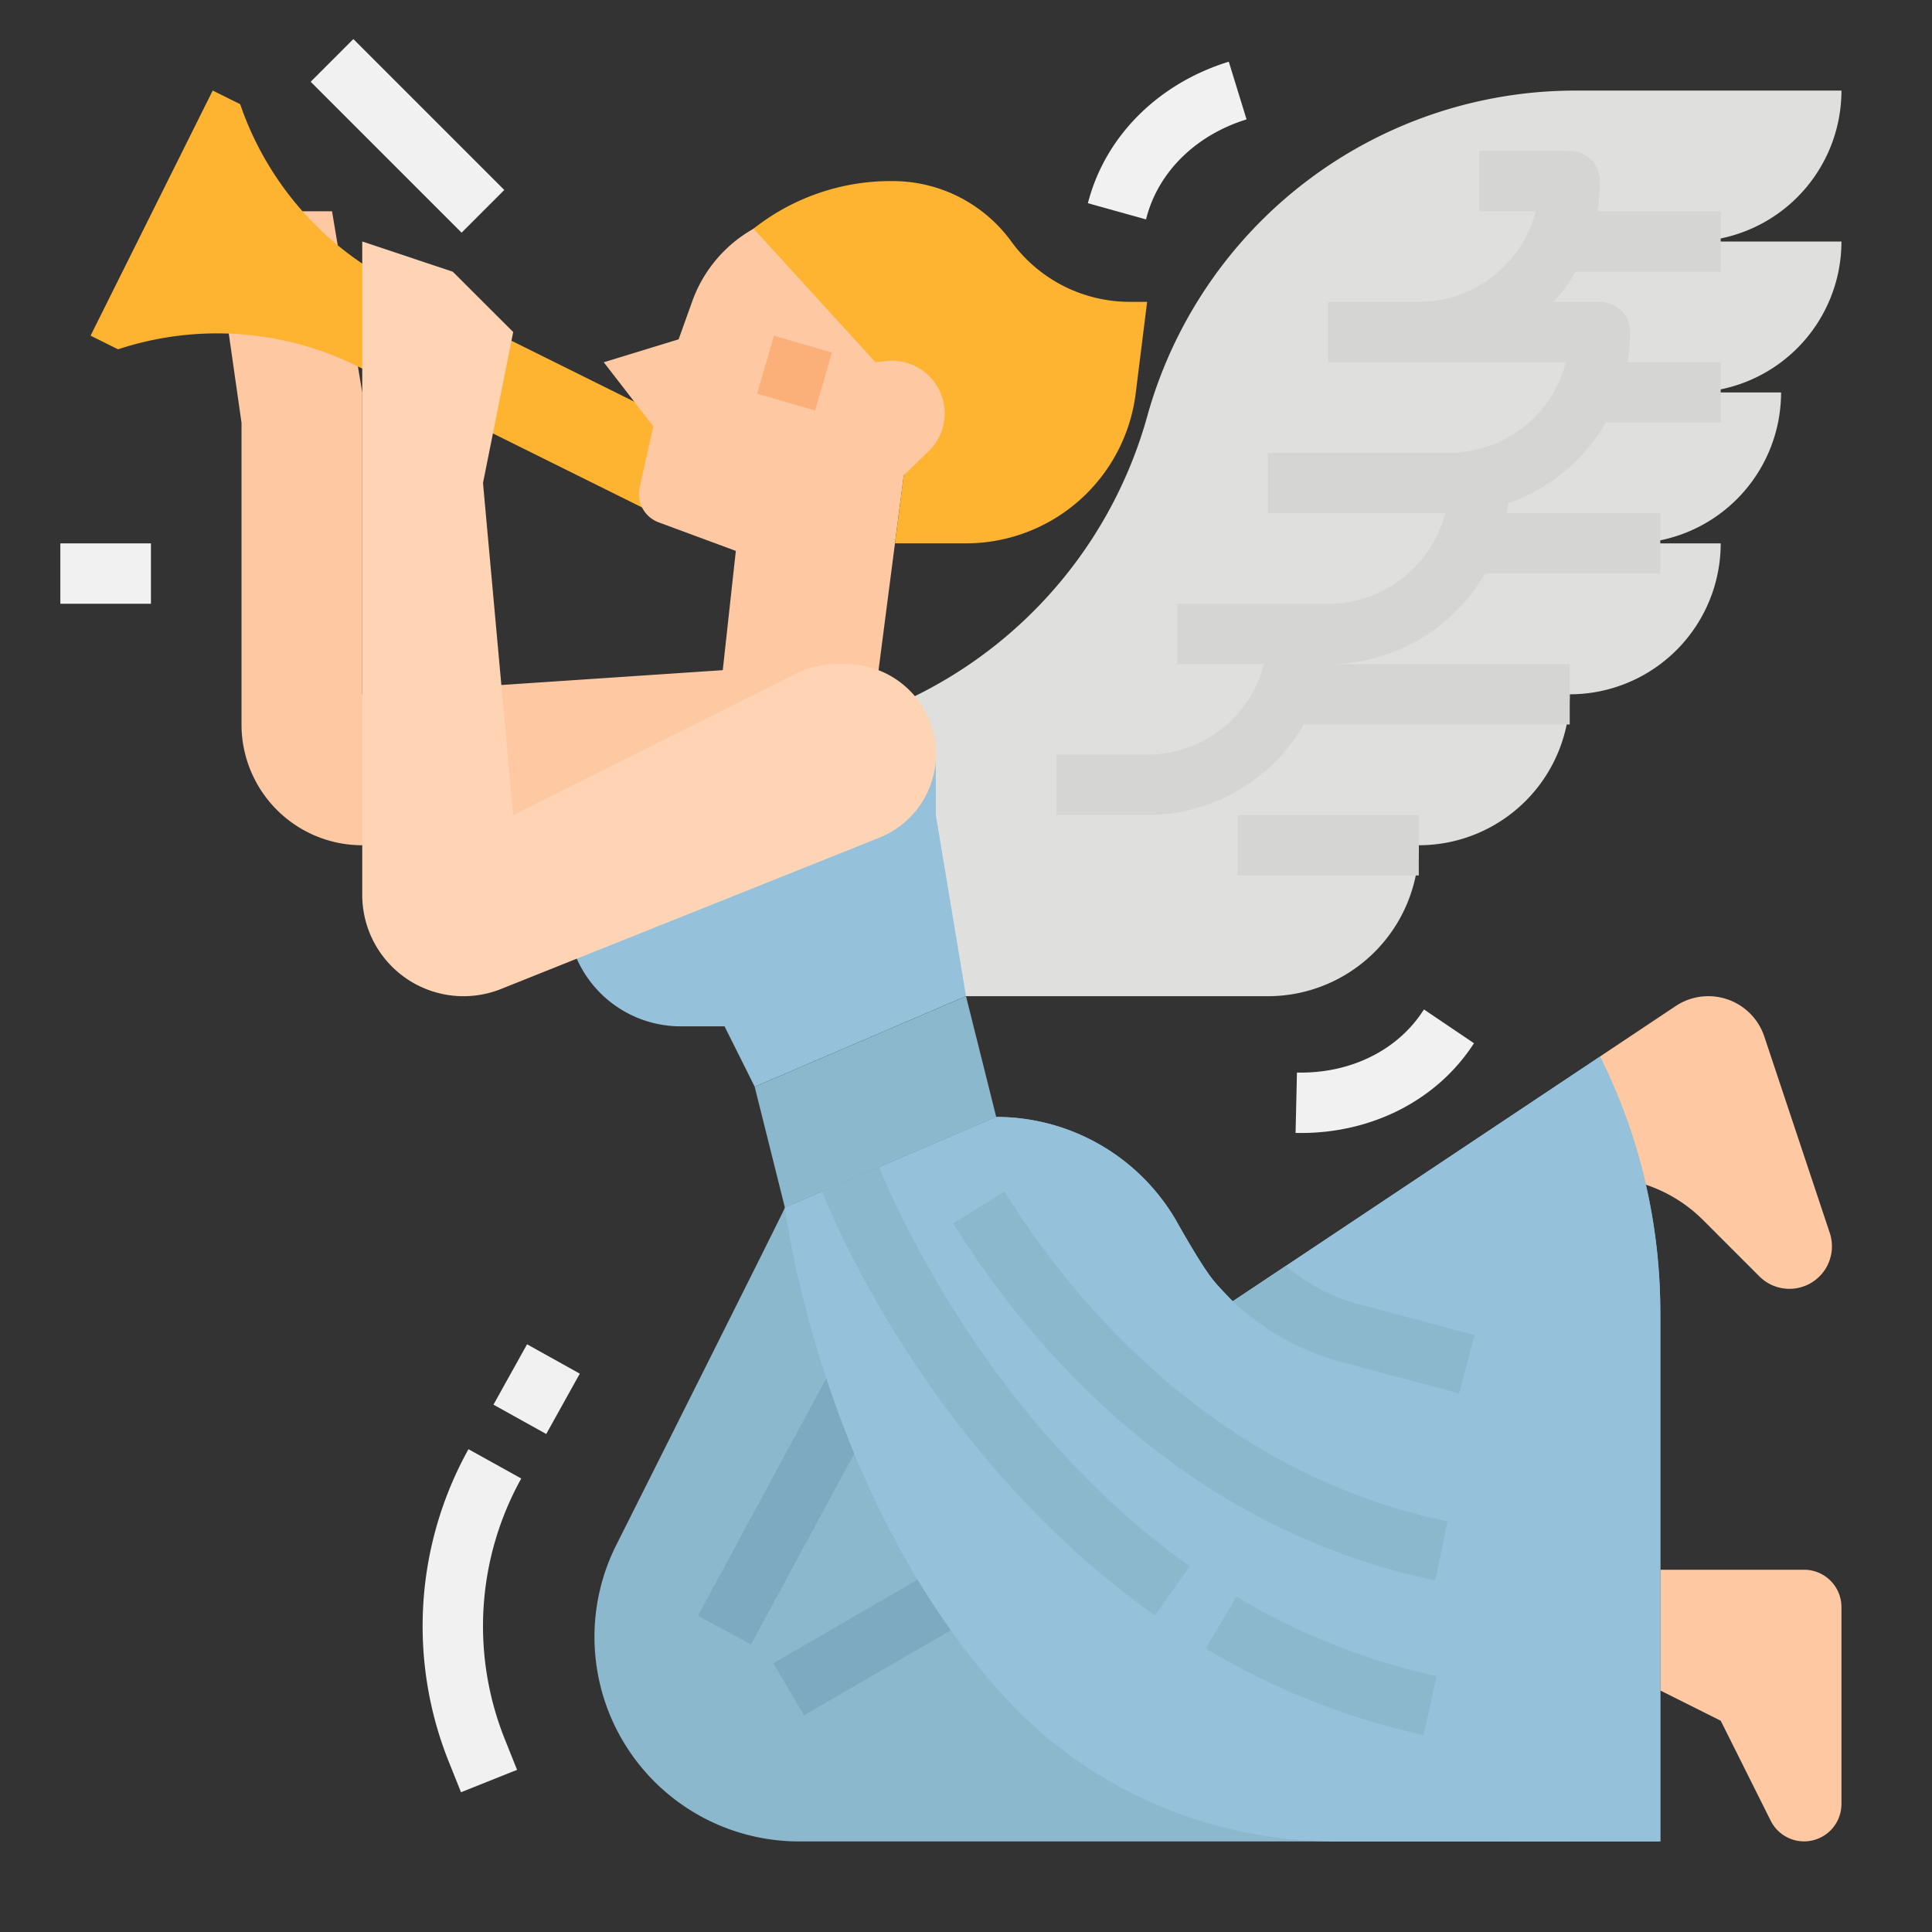 <svg width="60" height="60" fill="none" xmlns="http://www.w3.org/2000/svg"><rect width="100%" height="100%" fill="#333333" stroke="none"/><path d="M52.888 37.888l1.752 1.752a1.32 1.32 0 002.185-1.351l-2.033-6.099a1.832 1.832 0 00-2.754-.945l-2.35 1.567v3.75c1.2 0 2.351.477 3.2 1.326z" fill="#FDC8A2"/><path d="M57.188 2.813H48.93a13.804 13.804 0 00-13.3 10.11 13.804 13.804 0 01-8.454 9.23l-.926.347v8.438h13.125a4.688 4.688 0 004.688-4.688 4.688 4.688 0 004.687-4.688 4.687 4.687 0 004.688-4.687h-2.813a4.688 4.688 0 004.688-4.688H52.5A4.688 4.688 0 0057.188 7.5H52.5a4.688 4.688 0 004.688-4.688z" fill="#DFDFDD"/><path d="M50.625 10.313a.938.938 0 00-.938-.938h-1.436a5.602 5.602 0 001.437-3.75.938.938 0 00-.938-.938h-2.813v1.875h1.757a3.757 3.757 0 01-3.632 2.813H41.25v1.875h7.381A3.757 3.757 0 0145 14.063h-5.625v1.874h5.506a3.757 3.757 0 01-3.631 2.813h-4.688v1.875h2.694a3.757 3.757 0 01-3.631 2.813h-2.813v1.875h2.813a5.633 5.633 0 005.545-4.688h.08a5.632 5.632 0 005.59-4.998 5.634 5.634 0 003.785-5.315z" fill="#D5D5D3"/><path d="M48.75 6.563h4.688v1.875H48.75V6.562zm.938 4.687h3.75v1.875h-3.75V11.25zm-3.75 4.688h5.624v1.874h-5.624v-1.875zm-6.563 4.687h9.375V22.5h-9.375v-1.875zm-.937 4.688h5.624v1.875h-5.624v-1.875z" fill="#D5D5D3"/><path d="M7.5 22.5v-9.375l-.938-6.563h3.75l.938 5.625v9.376l12.188-.817 2.77-.03a2.766 2.766 0 11.089 5.534H11.25A3.75 3.75 0 017.5 22.5z" fill="#FDC8A2"/><path d="M12.379 8.842a9.79 9.79 0 01-4.92-5.606l-.853-.424-3.793 7.612.853.424a9.822 9.822 0 017.448.532l9.184 4.557 1.265-2.537-9.184-4.558z" fill="#FFB431"/><path d="M30 10.781a4.219 4.219 0 00-4.219-4.219h-.312a4.218 4.218 0 00-3.971 2.796l-.423 1.18-2.325.712 1.538 1.988-.423 1.901a.938.938 0 00.59 1.083l2.397.887-.938 8.555 5.273-4.102.88-6.796.287-.21a3.876 3.876 0 001.58-2.852L30 10.78z" fill="#FDC8A2"/><path d="M17.862 29.654a3.532 3.532 0 003.279 2.22h1.36l.937 1.875L30 30.936l-.937-5.625v-1.369a3.05 3.05 0 00-4.922-2.407l-5.168 4.02a3.53 3.53 0 00-1.11 4.099z" fill="#95C2DA"/><path d="M30.938 34.688L24.375 37.5l-.938-3.75L30 30.937l.938 3.75z" fill="#8CB8CE"/><path d="M53.438 53.438l1.554 3.109a1.16 1.16 0 002.196-.518v-6.12a1.16 1.16 0 00-1.16-1.159h-4.465v3.75l1.874.938z" fill="#FDC8A2"/><path d="M46.875 42.188h1.875v15h-1.875v-15zm0-3.75h1.875v1.874h-1.875v-1.874z" fill="#000"/><path d="M14.395 30.938c.4 0 .796-.077 1.167-.225l11.743-4.697a2.794 2.794 0 00-1.038-5.391h-.295c-.434 0-.862.101-1.25.295l-8.785 4.392L15 15l.938-4.688-1.876-1.874L11.25 7.5v20.293a3.145 3.145 0 003.145 3.145z" fill="#FFD4B5"/><path d="M28.066 14.764l-.272 2.11H30a5.31 5.31 0 005.269-4.652l.356-2.848h-.538a4.548 4.548 0 01-3.64-1.82l-.077-.104a4.552 4.552 0 00-3.627-1.826 6.868 6.868 0 00-4.34 1.477l3.784 4.147.343-.036a1.635 1.635 0 011.313 2.797l-.777.755z" fill="#FFB431"/><path d="M24.375 37.5l.006-.002c.02-.044.02-.045-.006.002z" fill="#95C2DA"/><path d="M51.563 40.755v16.432h-26.75a6.351 6.351 0 01-5.677-9.199c1.839-3.664 4.971-9.911 5.24-10.48a.056.056 0 010-.008l.004.001.001-.003 6.557-2.81a6.462 6.462 0 015.61 3.255s.695 1.254 1.108 1.786c.18.23.6.655.63.684l1.648-1.098 9.754-6.502a17.762 17.762 0 011.875 7.942z" fill="#8CB8CE"/><path d="M23.512 12.225l.525-1.8 1.8.525-.525 1.8-1.8-.525z" fill="#FCB079"/><path d="M14.317 55.66l-.383-.957a11.315 11.315 0 01.615-9.697l1.639.91a9.441 9.441 0 00-.513 8.09l.383.958-1.741.696zm1.008-12.037l1.043-1.875 1.638.912-1.042 1.874-1.639-.911zM35.59 6.814l-1.806-.504.034-.12c.561-2.011 2.185-3.609 4.343-4.274l.552 1.792c-1.545.476-2.7 1.593-3.09 2.986l-.033.12zm4.81 28.372c-.054 0-.11 0-.165-.002l.043-1.875c1.618.037 3.066-.657 3.875-1.856l.07-.103 1.554 1.049-.07.103c-1.14 1.688-3.114 2.684-5.306 2.684zM9.648 2.54l1.326-1.327L15.661 5.9l-1.326 1.326-4.687-4.687zM1.875 16.875h2.813v1.875H1.874v-1.875z" fill="#F1F1F1"/><path d="M23.325 51.07l-1.65-.89 5.151-9.528 1.65.89-5.151 9.527zm1.642 2.2l-.95-1.617 5.925-3.43.95 1.617-5.925 3.43z" fill="#7DA9C1"/><path d="M51.563 40.755v16.432H41.5c-3.88 0-7.616-1.578-10.247-4.431-5.65-6.127-6.838-14.94-6.878-15.248a.045.045 0 01-.001-.008l.006-.002 6.556-2.81a6.462 6.462 0 015.611 3.255s.694 1.254 1.108 1.786c.18.23.6.655.63.684l1.648-1.098 9.754-6.502a17.762 17.762 0 011.874 7.942z" fill="#95C2DA"/><path d="M44.576 49.08c-8.072-1.666-12.846-7.661-14.974-11.087l1.592-.99c1.97 3.17 6.376 8.716 13.761 10.242l-.379 1.836zm-.362 4.805a22.582 22.582 0 01-6.774-2.69l.961-1.61a20.712 20.712 0 006.212 2.468l-.4 1.832zm1.583-12.423l-.484 1.812-3.684-.984a7.871 7.871 0 01-3.343-1.877l1.648-1.098a5.862 5.862 0 002.18 1.163l3.683.984zm-18.491-5.22l-1.776.76c.243.631 3.313 8.197 10.338 13.168l1.083-1.53c-6.64-4.7-9.573-12.208-9.645-12.398z" fill="#8CB8CE"/></svg>